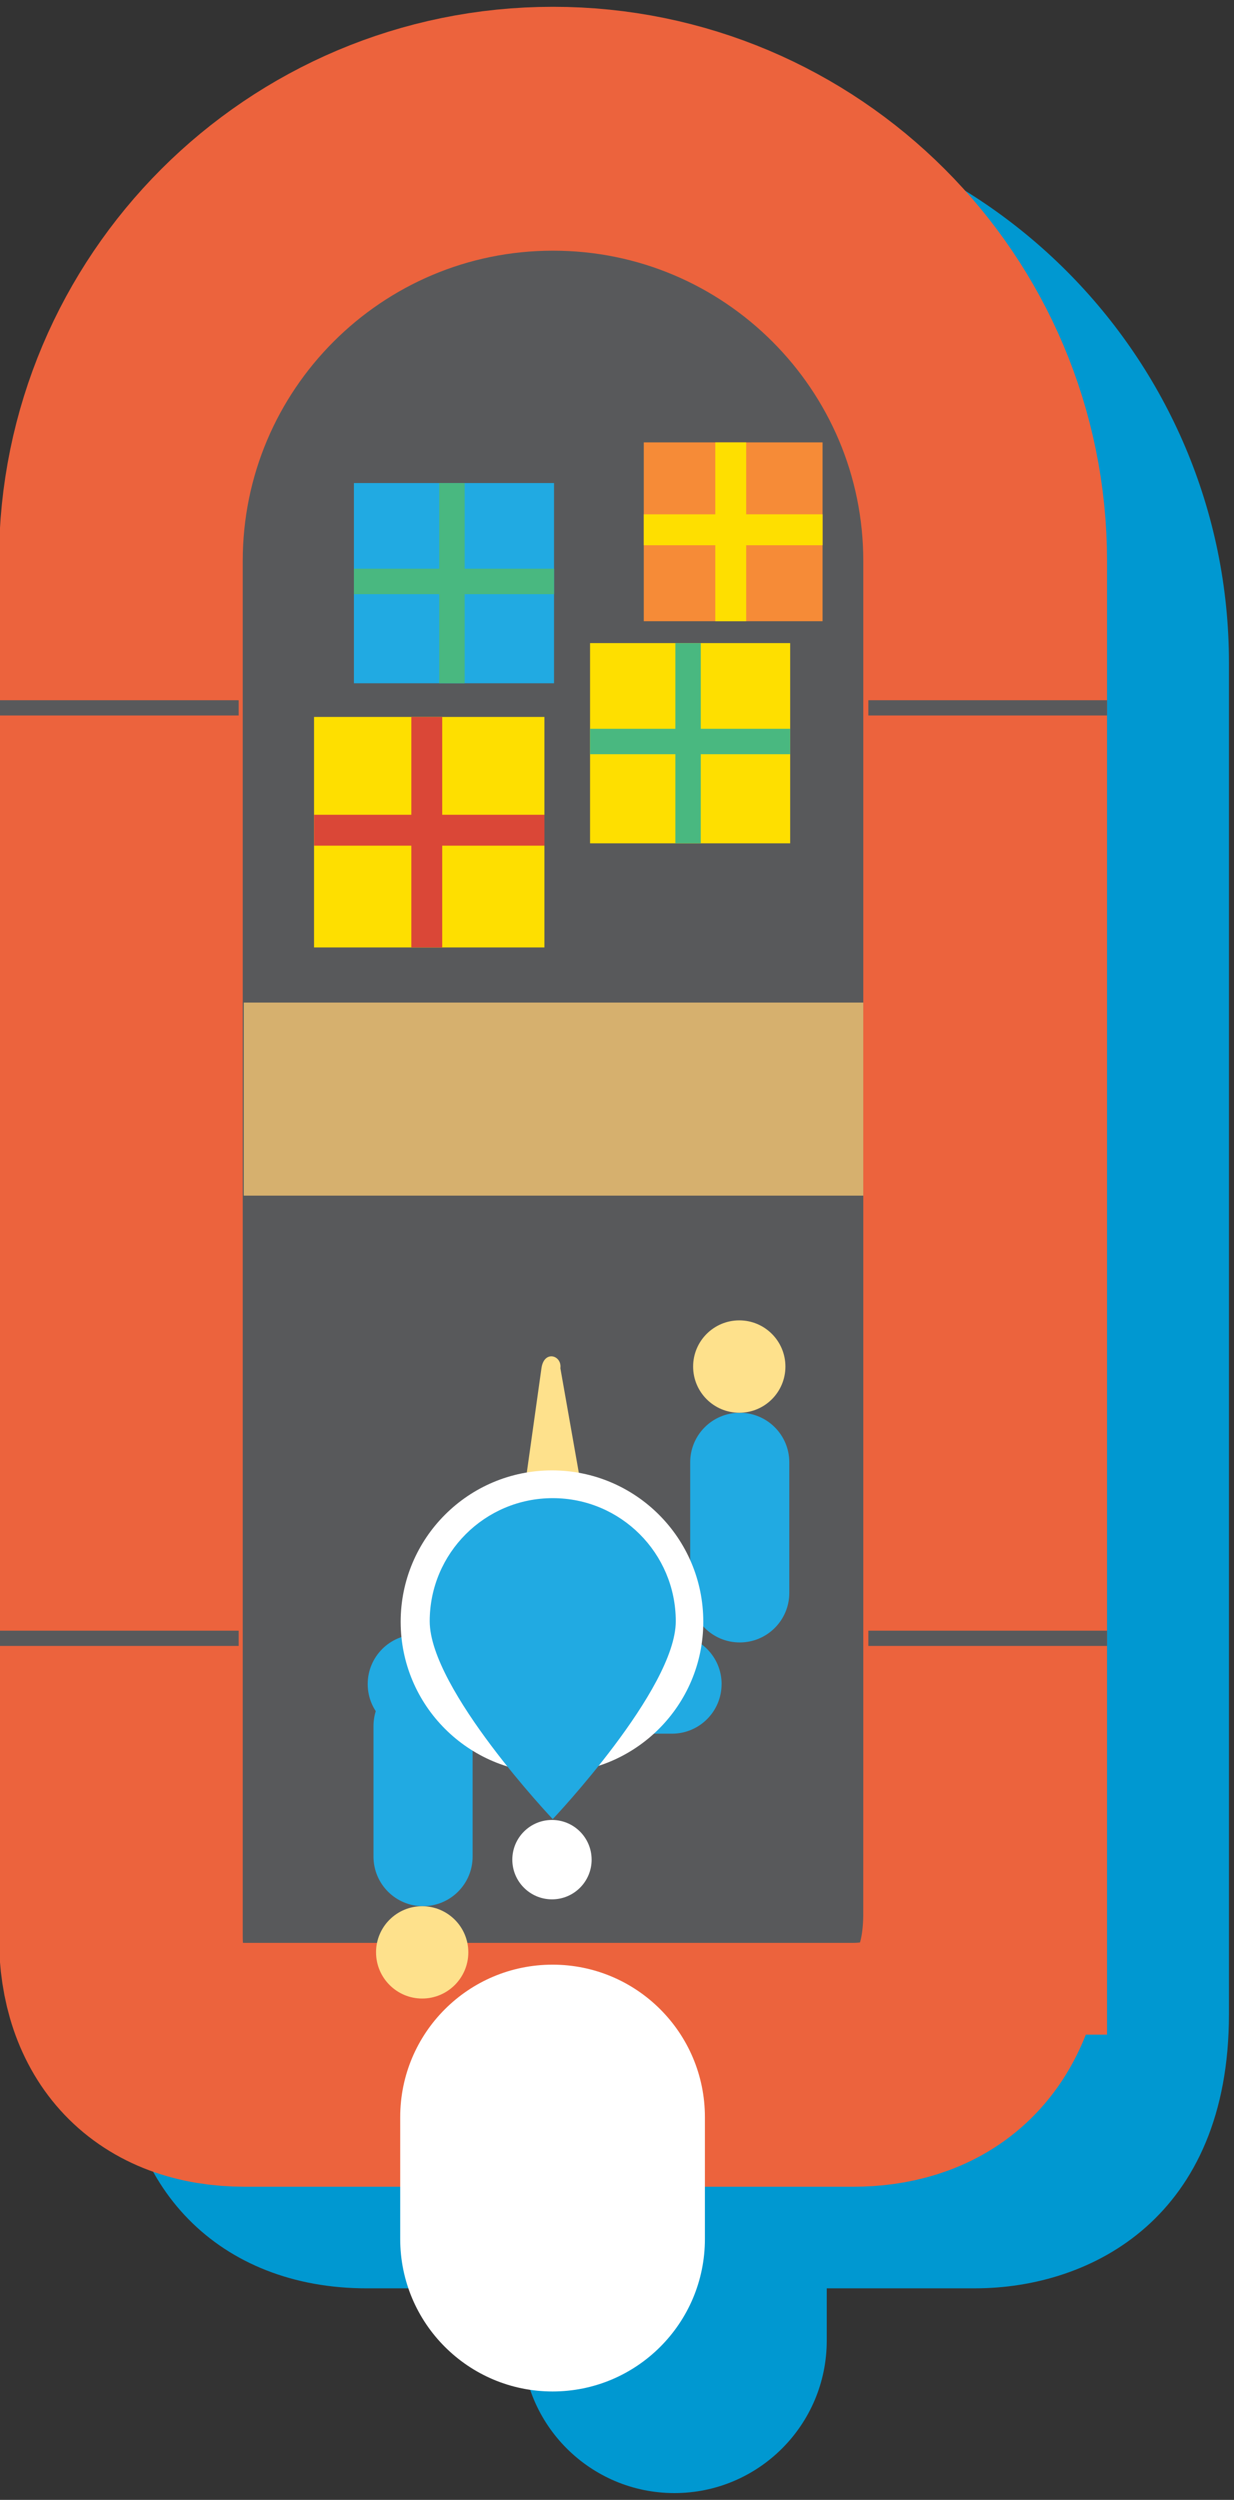 <svg xmlns="http://www.w3.org/2000/svg" width="81" height="164" viewBox="-296.77 416.544 81 164" enable-background="new -296.77 416.544 81 164"><rect x="-296.77" y="416.544" width="81" height="164" fill="#333333" stroke="none"/><g><path fill="#0098D1" d="M-252.47 423.656c-20.053 0-36.366 16.314-36.366 36.367v90.242c0 9.81 6.487 16.402 16.142 16.402h10.192v3.432c0 5.52 4.48 10 10 10 5.522 0 10-4.48 10-10v-3.433h9.73c7.69 0 16.67-4.71 16.67-17.98v-88.665c0-20.052-16.315-36.366-36.368-36.366m20.367 125.033c0 1.036-.123 1.644-.217 1.954-.11.014-.263.023-.45.023h-39.924c-.045 0-.088 0-.128-.002-.01-.11-.015-.248-.015-.4v-90.242c0-11.23 9.137-20.367 20.366-20.367 11.228 0 20.367 9.137 20.367 20.367v88.666z"/><path fill="#58595B" d="M-232.103 542.023v-88.668c0-15.664-12.7-28.365-28.367-28.365-15.667 0-28.367 12.7-28.367 28.365V543.6c0 5.25 2.89 8.403 8.142 8.403h39.924c4.2 0 8.667-2.1 8.667-9.98"/><path stroke="#EC633D" stroke-width="16" stroke-miterlimit="10" d="M-232.103 542.023v-88.668c0-15.664-12.7-28.365-28.367-28.365-15.667 0-28.367 12.7-28.367 28.365V543.6c0 5.25 2.89 8.403 8.142 8.403h39.924c4.2 0 8.667-2.1 8.667-9.98z" fill="none"/><path stroke="#58595B" stroke-miterlimit="10" fill="none" d="M-296.77 524.023h15.667"/><path stroke="#58595B" stroke-miterlimit="10" fill="none" d="M-296.77 462.982h15.667"/><path stroke="#58595B" stroke-miterlimit="10" fill="none" d="M-239.77 524.023h15.667"/><path stroke="#58595B" stroke-miterlimit="10" fill="none" d="M-239.77 462.982h15.667"/><path fill="#fff" d="M-250.5 563.433c0 5.52-4.48 10-10 10-5.524 0-10-4.48-10-10v-8c0-5.523 4.476-10 10-10 5.52 0 10 4.477 10 10v8z"/><path fill="#D6B06E" d="M-280.77 482.316h40.666v12.666h-40.667z"/><path fill="#21AAE2" d="M-249.405 527.027c0 1.795-1.457 3.252-3.254 3.252h-16.723c-1.795 0-3.252-1.458-3.252-3.253 0-1.797 1.457-3.254 3.252-3.254h16.724c1.798 0 3.255 1.457 3.255 3.254"/><path fill="#21AAE2" d="M-269.002 541.597c-1.796 0-3.252-1.457-3.252-3.254v-8.564c0-1.798 1.456-3.255 3.252-3.255 1.798 0 3.255 1.457 3.255 3.254v8.563c0 1.797-1.457 3.254-3.255 3.254"/><path fill="#21AAE2" d="M-248.213 509.226c1.797 0 3.253 1.455 3.253 3.252v8.564c0 1.797-1.456 3.252-3.253 3.252s-3.252-1.455-3.252-3.252v-8.564c0-1.797 1.456-3.252 3.252-3.252"/><path fill="#FEE18C" d="M-272.087 544.625c0-1.674 1.355-3.027 3.028-3.027 1.674 0 3.03 1.354 3.03 3.027 0 1.672-1.356 3.03-3.03 3.03-1.672 0-3.027-1.36-3.027-3.03"/><path fill="#FEE18C" d="M-245.215 506.195c0 1.674-1.354 3.03-3.028 3.03s-3.03-1.356-3.03-3.03c0-1.672 1.356-3.03 3.03-3.03 1.672 0 3.028 1.358 3.028 3.03"/><path fill="#FEE18C" d="M-258.442 515.054l-1.545-8.75c.118-.844-1.07-1.22-1.242 0l-1.302 9.268 4.09-.518z"/><path fill="#fff" d="M-250.606 522.94c0 5.483-4.446 9.93-9.932 9.93-5.485 0-9.932-4.446-9.932-9.93 0-5.487 4.446-9.933 9.932-9.933 5.485 0 9.932 4.444 9.932 9.932"/><path fill="#fff" d="M-257.935 538.544c0 1.438-1.164 2.604-2.603 2.604-1.437 0-2.603-1.166-2.603-2.604s1.165-2.604 2.602-2.604c1.44 0 2.603 1.167 2.603 2.604"/><path fill="#21AAE2" d="M-252.412 522.904c0 4.46-8.076 12.98-8.076 12.98s-8.076-8.52-8.076-12.98 3.616-8.076 8.076-8.076 8.076 3.615 8.076 8.076"/><path fill="#21AAE2" d="M-273.538 448.234h13.135v13.135h-13.135z"/><path fill="#49B880" d="M-266.27 455.523h5.867v-1.668h-5.867v-5.62h-1.668v5.62h-5.6v1.668h5.6v5.846h1.668z"/><path fill="#FEDF00" d="M-276.156 463.578h15.122V478.7h-15.122z"/><path fill="#DA4737" d="M-267.743 472.023h6.71v-2.027h-6.71v-6.418h-2.027v6.418h-6.385v2.027h6.385v6.676h2.027z"/><path fill="#F68B37" d="M-254.512 445.566h11.735v11.732h-11.735z"/><path fill="#FEDF00" d="M-247.79 452.314h5.014v-2.03h-5.014v-4.718h-2.027v4.72h-4.696v2.028h4.696v4.986h2.027z"/><path fill="#FEDF00" d="M-258.038 458.734h13.135v13.135h-13.135z"/><path fill="#49B880" d="M-250.77 466.023h5.867v-1.668h-5.868v-5.62h-1.668v5.62h-5.6v1.668h5.6v5.846h1.667z"/><path fill="#FEDF00" d="M-259.437 465.355"/></g></svg>